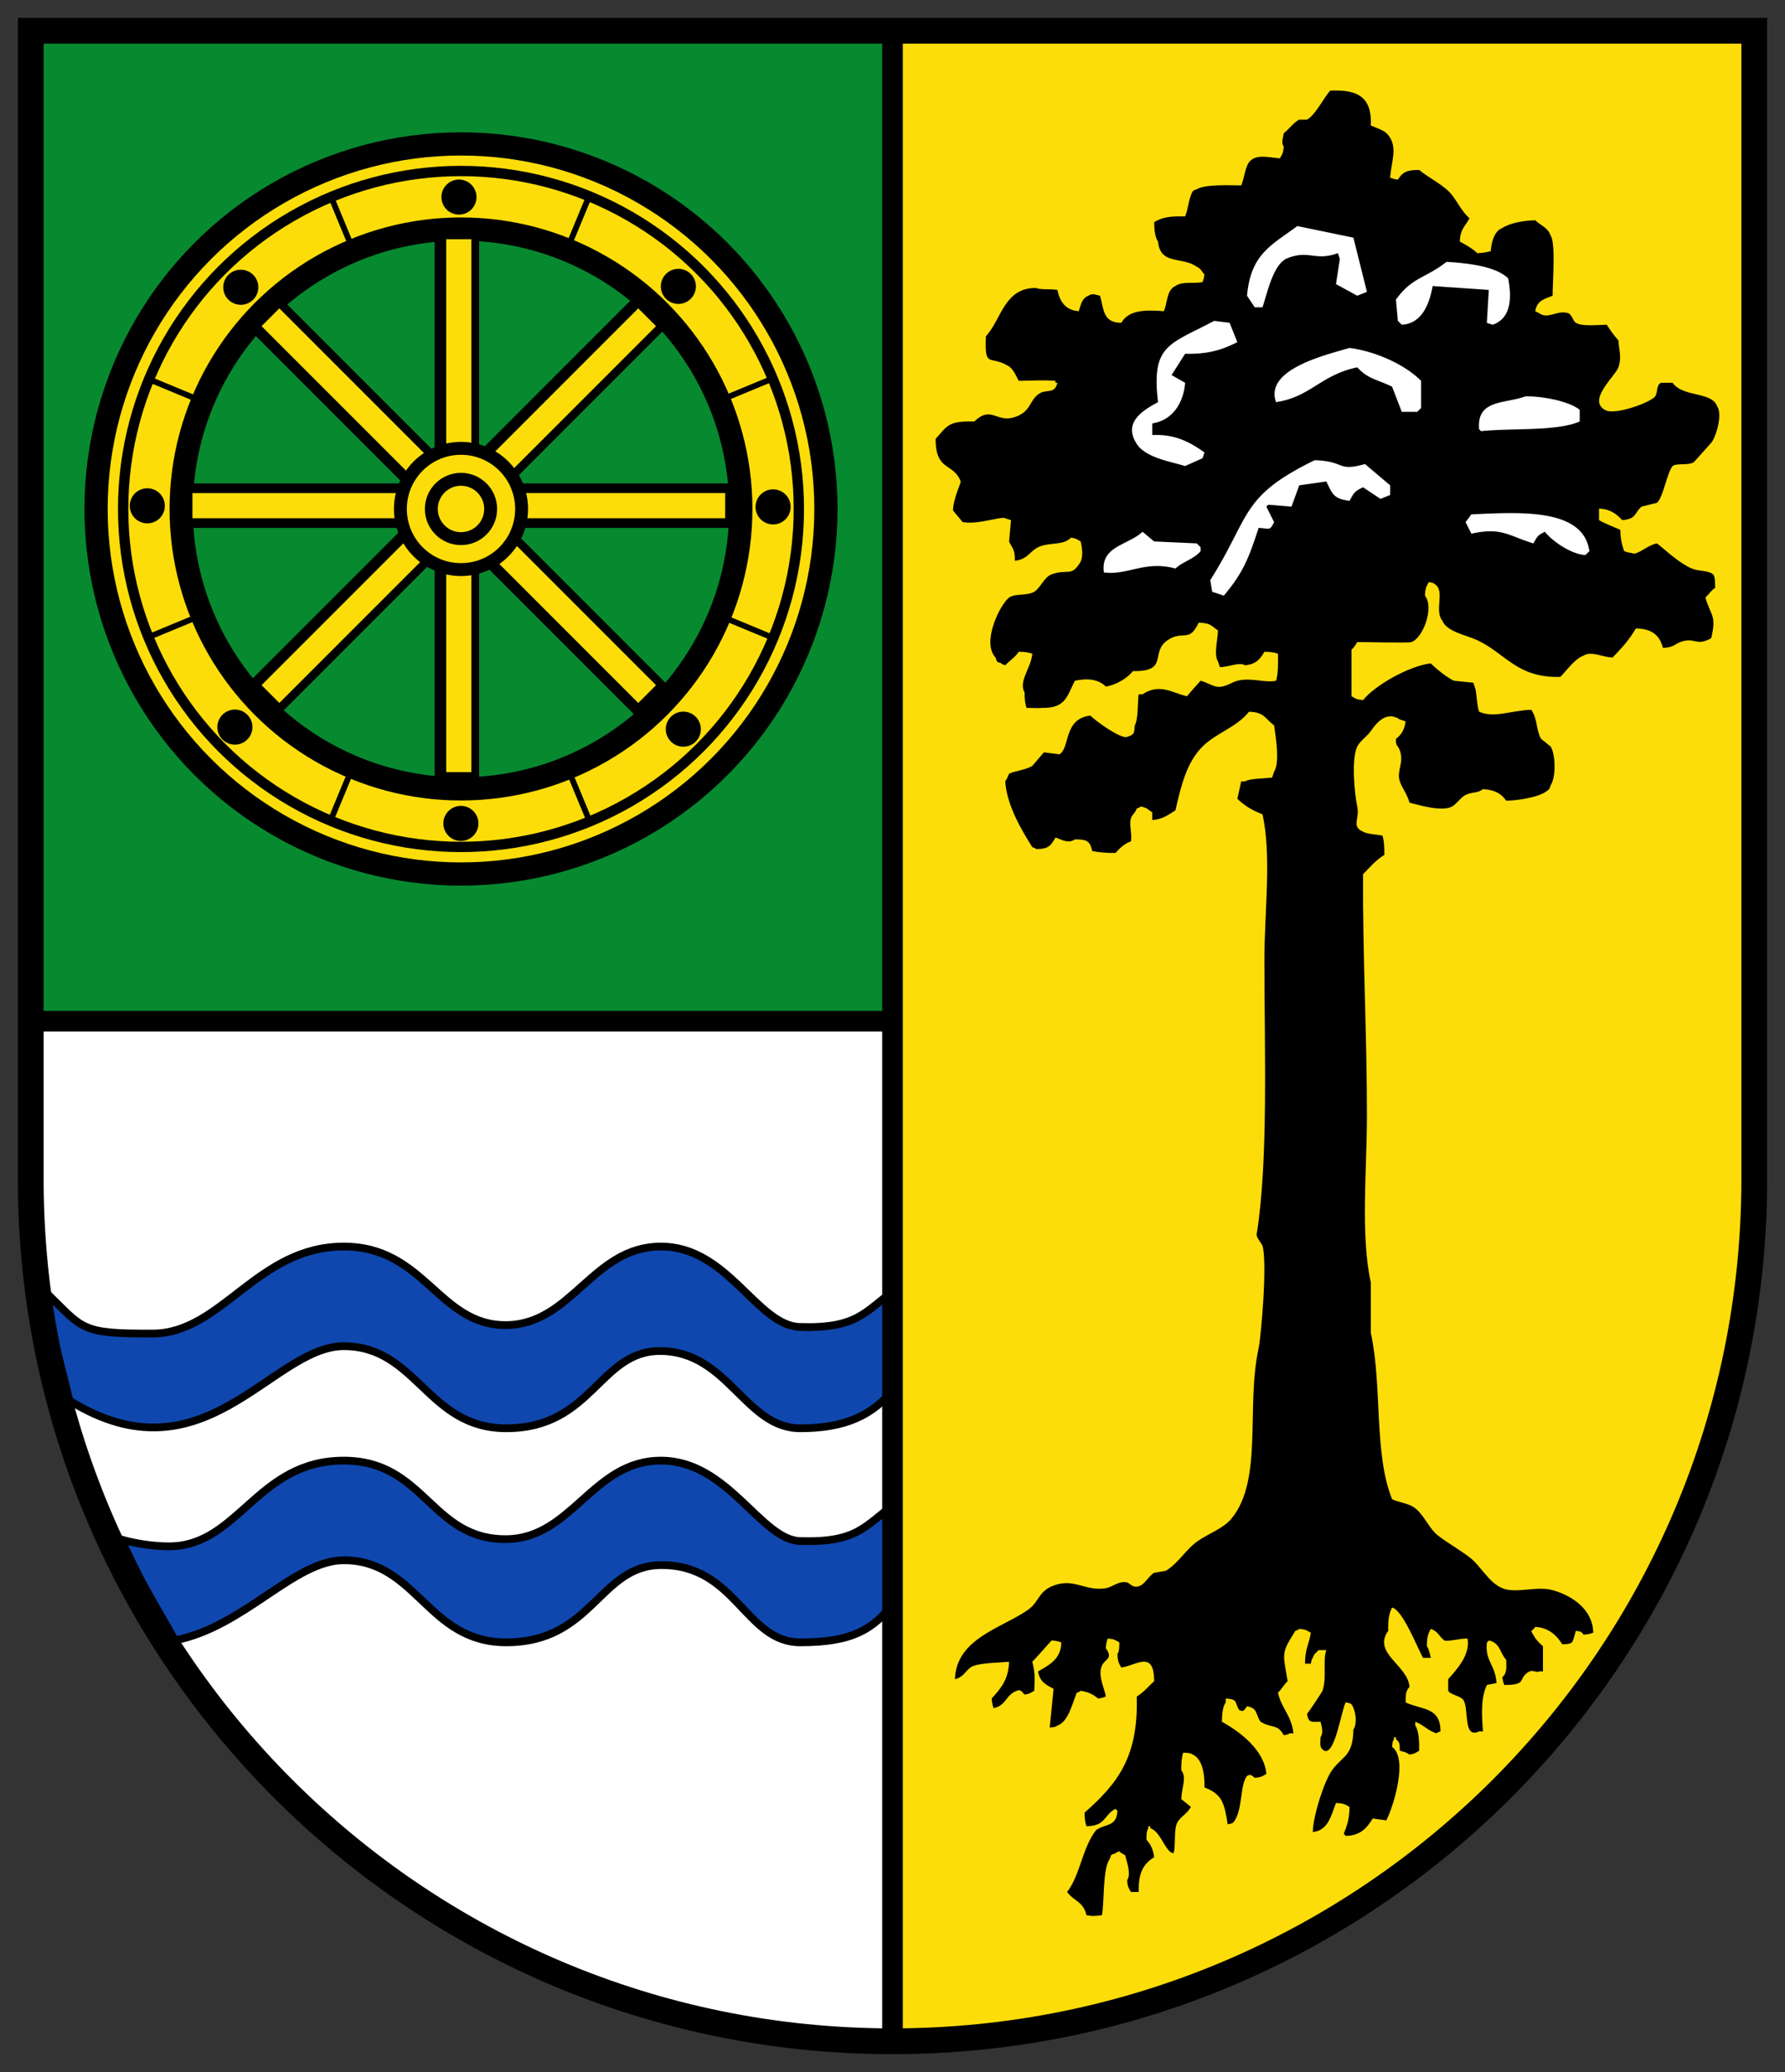 <svg height="580.204" width="500" xmlns="http://www.w3.org/2000/svg"><rect width="100%" height="100%" fill="#333333" stroke="none"/><g transform="translate(-5.172 -225.74)"><g stroke-width=".722"><path d="M494.138 237.105c-180.342-.178-301.328 0-478.69 0 .041 69.96 1.535 243.922 1.535 319.237 0 131.973 106.985 238.957 238.958 238.957s238.957-106.985 238.957-238.957c0-73.62-.883-139.518-.76-319.237z" fill="#fcdd09"/><path d="M255.967 498.55c-76.427.022-150.126.068-240.52.068.042 69.96 1.536-17.59 1.536 57.724 0 131.973 106.985 238.957 238.958 238.957.026-244.098-.207-189.62.026-296.75z" fill="#fff"/><path d="M15.827 236.783h239.84v273.793H15.827z" fill="#078930"/><path d="M479.09 384.943c-3.381-1.42-6.924-4.75-9.753-7.043-2.735.454-5.601 3.51-7.043 2.709-1.25-.177-1.346-.253-2.167-.542-.652-1.735-1.052-3.595-1.084-5.96-1.948-.874-4.311-1.734-5.96-2.71v-3.25c3.202.159 4.906 1.53 6.502 3.25 4.088-.35 3.261-1.97 5.418-3.792l4.334-1.083c1.803-1.766 2.666-8.012 4.335-10.295 1.398-.885 4.488-.062 5.96-1.083.182-.127 4.308-4.813 4.876-5.418 1.3-1.524 3.288-7.927 1.625-10.295-1.565-4.092-9.504-2.382-12.461-6.501h-3.251c-1.384.697-.772 2.464-1.626 3.792-1.036 1.612-11.359 5.484-14.086 3.793-4.93-2.806 2.922-9.441 3.792-11.92 1.016-2.894.134-4.9 0-7.585-1.133-1.14-2.41-2.99-3.25-4.335-2.65.03-6.916.544-8.67-.542-.85-.526-1.103-2.382-2.167-2.709-3.129-.96-5.552 1.874-8.127 0l-1.084-.541c.536-3.003 2.479-3.363 4.877-4.335.007-4.032.879-14.814-.542-16.796-.868-2.448-2.716-2.744-4.335-4.334-3.086.07-7.07.742-9.21 2.167-2.22.855-3.035 3.782-3.251 6.502-1.34.277-1.992.496-3.793.541-1.232-1.288-3.288-2.376-4.876-3.25.19-3.666 1.46-4.118 2.709-6.502-2.178-2.008-3.023-4.082-4.876-6.502-2.149-2.8-6.472-4.74-9.211-7.043-3.476-.011-4.659.646-5.96 2.709-1.25-.177-1.346-.252-2.167-.542.275-4.384 2.255-8.551-.542-11.92-1.06-1.444-3.26-1.92-4.876-2.709.362-8.006-3.682-10.096-11.378-9.752-1.863 2.084-4.091 6.797-6.502 8.127h-2.167c-1.62.807-2.911 2.746-4.335 3.792-.238 1.75-.791 2.516 0 3.793-.196 2.031-.42 2.015-1.083 3.25-3.067-.225-6.013-1.155-8.127.543-1.657 1.352-1.782 5.093-2.71 7.043-3.1-.02-10.166-.383-12.46 1.084-.936.35-.531.105-1.084.542-1.119 1.62-1.364 5.401-2.168 7.043-4.16-.084-6.42.22-8.669 1.626.044 2.063.201 4.16 1.084 5.418.671 6.695 6.6 4.096 10.836 7.043 1.355.66 1.233 1.229 2.167 2.167-.176 1.25-.252 1.346-.541 2.168-2.693.463-5.735-.301-7.586 1.083-2.502 1.025-2.212 4.796-3.25 7.044-4.623-.338-9.721-.571-11.92 3.25-5.203-.006-4.843-3.785-5.96-7.585-1.477-.295-2.038-.758-3.251 0-1.914.786-2.047 2.454-2.71 4.335-3.69-.288-5.322-2.672-5.959-5.96-1.77-.312-4.949-.007-5.96-.542-8.944-.124-9.708 8.752-14.087 13.545-.342 9.069.967 5.253 5.96 8.127 1.616.69 2.468 2.939 3.25 4.335 4.12-.055 6.588-.263 10.295 0v.542h.542c-.895 3.487-3.087 1.473-5.418 3.25-2.577 1.965-2.047 5.124-7.044 6.502-4.635 1.279-6.215-3.388-10.836 1.084-7.478-.199-7.57 1.316-10.836 4.876.038 9.268 4.905 6.472 7.044 11.92.156.133-2.147 4.998-2.168 8.127l2.71 3.25c4.386.778 10.72-1.681 11.92-1.083l1.625.542-.542 5.96c.63 1.588 1.73 2.077 1.625 5.418 3.575-.426 4.09-2.586 6.502-3.793 2.968-1.485 7.158-.396 9.21-2.709 1.717.306 1.577.476 2.71 1.084.506 2.262.85 4.813-.542 6.501-2.21 3.246-3.356 1.18-7.585 2.71-2.13.769-3.097 3.774-4.877 4.876-1.892 1.171-5.385.43-7.043 1.625-2.514 1.913-7.797 12.516-3.793 16.796.627 1.532.069 1.02 1.626 1.626.557.437.133.2 1.083.541 1.27-1.341 2.743-2.19 3.793-3.792 1.672.026 2.777.188 3.792.542-.262 3.866-3.97 7.772-2.167 10.836.004 1.802.156 3.224.542 4.334 1.79.046 4.008.126 4.335 0 6.734.202 7.094-3.531 9.21-7.585 3.48-.76 6.61-.462 8.67 1.625 2.903-.44 6.105-2.384 7.584-4.334 10.275.163 4.647-5.212 9.753-8.67 4.29-2.905 5.992.913 8.669-4.875 3.475.077 3.495.878 5.418 2.167-.11 2.94-1.214 6.795 0 8.669l.542 1.625c2.912-.154 5.41-1.486 7.043-.542 3.053-.269 4.244-1.74 5.418-3.792 1.673.026 2.777.188 3.793.542.037 2.628.085 5.76-.542 7.585-3.33.646-6.847-.978-10.836 0-1.628.398-3.64 2.11-5.96 1.625-1.164-.242-2.83-1.265-4.334-1.625-1.25 1.408-2.614 2.848-3.793 4.334-3.663-.71-7.642-3.833-12.461-.541h-1.084c-.339 1.868-.082 7.08-1.084 8.668-.186 2.434-.218 2.608-2.167 3.251-1.661.673-8.605-4.284-10.294-5.96-7.608.863-5.632 9.19-8.67 10.837l-4.334-.542-3.25 3.792c-1.75 1.107-4.813 1.405-6.502 2.168-.3.68-.652 1.636-1.084 2.167.437 6.712 4.63 13.745 7.585 18.421.935.35.53.106 1.084.542 3.6-.015 4.17-1.086 5.418-3.25 1.604.526 3.511 1.844 5.418.541 3.464-.058 4.25.528 4.877 3.25 1.788.37 4.018.582 6.501.543 1.134-1.25 2.55-2.67 4.335-3.251.372-1.993-.562-4.554 0-6.502.26-.904 1.24-1.44 1.625-2.709.935-.35.53-.106 1.084-.542 2.017.385 1.915.795 3.25 1.626v2.167c3.186-.28 4.407-1.476 6.502-2.709 1.6-7.134 3.237-13.555 7.586-17.88 3.843-3.825 9.642-5.42 13.003-9.752 4.462.122 4.491 2.025 7.043 3.792.391 2.813 1.704 10.424 0 13.004l-.541 1.625c-1.649.298-6.196.205-7.586 1.084h-1.083l-1.084 4.876c2.131 1.999 3.95 3.146 7.044 4.335 2.602 11.594.541 27.27.541 40.635 0 25.534 1.141 56.434-2.167 76.937-.157.966 1.44 2.633 1.626 3.25 1.422 4.748-.41 25.62-1.084 28.716-3.588 16.482 1.333 36.758-7.585 47.68-2.315 2.834-6.748 4.309-9.753 6.501-3.085 2.251-5.245 6.107-8.669 8.127l-3.25.542c-1.39.729-2.615 3.302-4.335 3.793-1.839.525-2.441-.906-3.25-1.084-2.33-.511-4.088 1.31-5.96 1.626-5.346.898-8.435-2.472-13.546-1.084-5.384 1.46-4.883 4.702-8.127 7.043-7.095 5.12-20.206 7.938-20.589 19.506 2.924-.68 2.968-2.965 5.418-3.793 2.276-.77 7.814-.87 9.753-1.084-.184 5.15-2.388 7.49-4.876 10.295.107 1.406.239 1.84.541 2.709 3.597-.772 3.322-3.707 6.502-4.877.836-.424 1.33.038 2.167 1.084 1.717-.306 1.577-.476 2.71-1.084.188-3.643.212-5.192-.543-8.127 1.852-1.893 3.63-4.039 5.419-5.96 1.406.108 1.84.24 2.709.542-.06 4.766-3.558 6.412-6.502 8.127.454 2.927 2.232 3.74 4.334 4.877-.362 3.61-.722 7.224-1.083 10.836 1.255-.123 1.528-.107 2.167-.542 3.083-1.078 4.221-6.368 5.418-9.21.935-.35.53-.107 1.084-.543 2.108.316 3.573 1.041 4.876 2.168 1.249-.177 1.346-.253 2.167-.542-.25-2.13-2.362-5.907-1.083-8.67.899-1.945 3.246-1.893 1.083-4.875.108-1.407.24-1.841.542-2.71 2.031.196 2.015.42 3.25 1.084-.012 1.478-.02 2.483-.541 3.251.107 2.258.377 2.483 1.084 3.793 4.281-.604 9.158-5.023 9.21 3.792-1.613 1.52-2.917 3.118-4.876 4.335.48 16.76-5.229 24.264-14.629 32.508.026 1.673.189 2.777.542 3.793 5.515-.075 4.662-2.97 8.127-4.876.496.584-.045.049.542.541-.226 4.637-3.288 3.5-5.96 5.419-3.886 4.914-4.366 12.396-8.127 17.337 1.934 2.652 4.49 2.569 5.418 6.502 1.963.335 2.168.236 4.335 0 .69-3.34.15-13.024 2.167-15.712.627-1.532.068-1.02 1.625-1.626.557-.437.134-.2 1.084-.542.503.494.944.731 1.625 1.084.483 1.986 1.748 5.232.542 7.044.196 2.03.42 2.014 1.084 3.25h2.167c-.114-5.31 1.227-7.798 4.334-9.752-.302-2.14-.97-3.656-2.167-4.876.013-1.478.021-2.483.542-3.251v-.542h.542v.542c2.597.99 3.564 4.667 5.418 6.501.557.437.133.2 1.083.542.703-2.11-.015-6.649 1.084-8.669.849-1.56 2.828-2.452 3.793-4.334l-2.71-2.167c.175-3.71 1.61-5.955 0-8.128-.01-1.933.12-3.661.542-4.876 1.372.057 2.007.067 2.71.542 2.625 1.209 3.35 5.375 3.25 9.21 4.994 1.836 5.58 4.462 6.502 10.295 1.113-.216 1.043-.135 1.625-.542 2.717-3.523 1.705-10.334 3.793-13.003 1.048-.482 1.144-.31 2.167.542 2.032-.196 2.015-.42 3.251-1.084-.592-6.798-7.486-11.87-12.461-14.629.044-2.063.2-4.162 1.083-5.418v-1.083c3.617.208 2.381 1.135 3.793 3.25 1.241.547 1.28.125 2.167-1.083 3.166.625 2.302 2.272 3.793 4.334 2.98 1.873 4.806.538 6.501 3.793 1.114-.216 1.044-.135 1.626-.542h1.084c-.521-4.992-3.332-6.893-4.335-11.378 1.02-.966 1.695-2.278 2.71-3.25-1.37-8.105-1.83-7.686 2.166-14.088.935-.35.53-.105 1.084-.541 2.031.195 2.015.42 3.25 1.083-.511 3.294-1.656 4.507-1.625 8.67h1.626c.216-1.114.134-1.045.542-1.626.56-1.473.776-1.193 1.625-2.168h2.167c-1.052 2.87.21 7.675-1.083 11.378-.14.397-3.808 5.915-4.335 6.502.49 2.456.95 2.248 3.793 2.167.334 1.49.898 3.006 0 4.335-.063 2.17-.317 2.978 1.083 3.792 2.969 1.187 4.658-10.928 5.96-13.545 1.114.216 1.043.135 1.626.542 1.022 1.214 1.796 5.313.542 7.044-.142 7.633-2.993 7.285-5.96 11.377-2.19 3.02-5.312 12.668-5.418 17.338 4.386-.397 5.173-4.825 6.501-8.127 2.258.107 2.483.377 3.793 1.084-.048 3.478-.685 5.121-1.625 7.585.584.496.048-.045.541.542 4.194-.054 6.022-2.326 7.586-4.876l3.792.541c2.02-3.876 6.173-17.366 1.626-20.588.123-1.256.106-1.528.542-2.167v-.542h.541v.542c1.07.942 1.037 1.158 1.084 3.25 1.152.274 1.96.485 2.709 1.084 1.716-.306 1.576-.476 2.709-1.084.02-2.522-.028-5.49-1.084-7.043v-1.084c2.537 1.036 3.556 2.529 5.96 3.251.557-.437.134-.2 1.084-.542.078-6.933-5.386-6.007-9.753-8.127 0-2.257.064-3.23 1.084-4.334-.401-6.076-10.471-9.392-5.96-15.713-.051-2.988.18-4.82 1.084-6.501 2.984.656 7.048 11.209 8.669 14.087h2.167c-.24-1.127-.515-2.472-1.084-3.251.003-2.59.303-3.43 1.084-4.876 2.115.757 2.265 2.047 3.792 3.25.892.403 4.61-.615 6.502-.541.791 4.484-2.826 8.49-5.418 11.378v3.25c.622 1.194 3.606 1.391 4.335 2.71 1.507 2.729-.176 10.82 4.334 8.668h1.084c-.401-4.842-.61-9.382 1.083-13.003l2.71-.542c-.386-5.324-3.267-6.054-2.71-11.378.585-.496.049.046.542-.542 3.228.664 3.046 3.482 4.876 5.418.075 2.415.153 3.809-1.083 4.877.175 1.249.252 1.346.542 2.167 6.766.025 3.54-1.823 7.043-3.793 1.082-.461 1.99.447 2.71 0h1.083v-7.043c-.972-.876-2.15-1.978-2.71-3.251-.437-.557-.2-.134-.541-1.084.638-.474.614-.437 1.083-1.083 3.798.17 6.081 2.455 7.586 4.876 1.372-.057 2.007-.067 2.709-.542.445-.624.83-2.497 1.083-3.25 1.69.327 1.317.093 2.168 1.083 1.406-.108 1.84-.24 2.709-.542-.153-6.75-6.21-10.465-11.378-11.92-4.459-1.254-10.294 1.04-14.087-.541-3.882-1.618-6.032-6.267-9.211-8.67-2.893-2.185-5.662-3.737-8.669-5.96-2.736-2.02-4.136-6.275-7.043-8.126-1.658-1.056-4.458-1.38-5.96-2.168-5.158-12.667-2.705-31.679-5.96-46.595V584.87c-2.932-13.518-1.085-31.396-1.084-46.595 0-23.146-1.208-44.66-1.083-67.726 1.967-2.02 3.464-3.878 5.96-5.418.02-2.068-.082-4.092-.542-5.419-1.279-.234-4.39-.42-5.418-1.083-3.412-1.5-.868-3.577-1.626-7.044-.783-3.58-1.692-13.32 0-16.796.725-1.49 2.832-2.959 3.793-4.334 1.365-1.956 4.218-5.878 8.127-3.251l1.625.542c-.335 2.35-1.193 3.753-2.709 4.876-.059 2.28.437 1.5 1.084 3.25 1.273 3.448-.995 5.822 0 8.67.656 1.88 2.148 3.728 2.709 5.96 2.663.689 9.116 2.606 11.92 1.083 1.195-.65 2.57-2.678 3.792-3.25 2.01-.942 3.397-.415 4.877-1.626 3.204.19 5.155 1.24 6.501 3.25 3.487-.084 9.118-.97 11.378-2.708.866-.735.627-.331 1.084-1.626 1.553-2.413 1.333-8.71 0-10.836l-2.71-2.167c-1.462-2.723-.862-5.208-2.708-8.127-5.722.166-10.409 2.442-14.629.542-.634-1.708-.753-5.63-1.084-6.502-.18-.542-.362-1.084-.541-1.625l-5.418-.542c-1.994-.91-4.939-3.313-6.502-4.876-6.311.77-15.87 6.358-18.963 10.294-2.033-.197-2.015-.42-3.251-1.084V407.7c.643-.614 1.162-1.376 1.625-2.167 1.982-.03 14.604.316 15.17 0 3.215-1.098 6.451-9.577 3.793-13.004.107-2.257.378-2.483 1.084-3.792 1.113.216 1.043.134 1.625.542 3.058 1.858-.202 7.374 2.168 10.294 1.265 3.095 6.696 4 9.752 5.418 7.932 3.68 11.085 10.629 23.298 10.294 1.724-1.75 4.087-5.11 6.502-5.96 2.199-1.354 5.106.385 8.127.542 2.454-2.574 4.641-4.878 6.501-8.127 4.449-.036 6.751 1.959 7.586 5.418 2.98-.09 3.34-1.053 4.876-1.625 4.152-1.55 4.302 1.351 8.669-1.084 1.536-6.545-.125-6.153-1.625-11.378.995-.936 1.517-1.916 2.709-2.709.015-1.58.026-2.953-.542-3.793-1.56-1.207-3.89-.755-5.96-1.625z" fill-rule="evenodd"/><path d="M358.809 311.799c1.403-4.222 2.875-11.44 6.501-13.545 6.428-2.807 8.072.765 14.63-1.626l.54 1.626-1.083 7.043 5.96 3.251 2.71-1.083c-1.265-5.057-2.53-10.115-3.793-15.171l-15.713-3.25c-7.202 5.371-13.033 7.741-14.087 19.504l2.167 3.251zm62.85 4.334 1.625.542c4.975-1.7 5.488-7.147 4.334-13.003-3.488-3.36-11.102-4.237-17.26-4.603-6.111 4.75-9.61 4.234-14.165 10.563l.542 5.96 1.084 1.083c6.02-.35 7.837-6.483 8.669-10.836l15.712 1.084-.542 9.21zm-93.733 31.425v-3.25c6.601-1.034 8.92-7.06 9.21-11.378l-3.792-2.168 3.792-5.96c6.875.176 10.756-1.324 14.63-3.25l-2.168-5.419-4.335-.541c-12.538 6.697-17.64 6.543-15.712 22.756-4.343 2.355-10.4 5.91-5.418 12.461 3.036 3.2 8.17 4.017 13.003 5.418l4.877-2.167.541-1.625c-4.35-3.118-8.479-5.152-14.628-4.877zm34.675-9.21c9.675-1.453 12.418-7.555 22.756-9.753 2.958 3.258 5.376 3.313 9.753 5.418l2.709 7.044h4.334l1.084-1.084v-7.585c-4.353-4.41-12.559-8.262-20.047-9.211-7.693 2.198-23.776 6.203-20.589 15.17zm56.89 7.585.542.542c8.465-.918 21.132.12 27.632-2.71v-3.25c-2.546-2.183-9.53-3.812-15.17-3.793-5.79 2.139-13.739.798-13.004 9.21zm-46.054 8.669c-20.937 10.216-17.79 15.444-29.257 33.592l.542 3.25 3.25 1.084c5.374-6.305 7.02-10.566 9.753-18.963 3.155.118 3.057.971 4.334-1.625l-2.167-4.335.542-.542 6.502.542c.721-1.986 1.445-3.973 2.167-5.96l7.585-1.083c1.656 3.313 1.839 4.829 6.502 5.418 1.266-2.28 1.325-2.619 3.793-3.793l4.876 3.251a5306.1 5306.1 0 0 1 2.709-1.084v-2.709l-7.044-5.96c-8.04 2.202-5.162-.756-14.087-1.083zm43.887 15.17-1.626 2.168 1.626 3.25c8.362-1.894 10.31.531 17.338 2.71 1.205-1.912 1.02-2.17 3.25-3.251 2.435 3.01 7.828 6.419 11.378 6.501.362-.36.722-.722 1.084-1.083-1.686-12.115-19.45-10.903-33.05-10.295zm-88.857 7.586-3.25-2.71c-4.077 3.81-11.83 3.98-10.837 11.379 6.68.908 11.542-3.438 20.047-1.084 1.977-1.89 5.316-2.718 7.044-4.876v-1.084l-1.084-1.083-11.92-.542z" fill="#fff"/></g><path d="M229.316 597.332c-12.174-.315-20.168-22.536-39.01-22.536-19.169 0-24.894 21.848-43.345 21.994-18.953.15-22.755-21.994-45.512-21.994-24.248 0-34.109 24.262-53.427 24.36-20.168.103-19.457-1.214-29.47-11.034.71 10.491 3.726 19.737 6.065 29.799 37.769 23.408 56.666-15.204 76.832-15.217 20.525-.014 23.42 22.972 45.512 22.978 24.253.006 26.04-21.82 43.345-21.628 18.87.208 23.615 21.623 39.01 21.628 12.387.005 20.383-3.479 26.651-11.51v-27.32c-8.691 6.223-10.393 10.899-26.651 10.48zm0 59.943c-11.093-.314-20.168-22.536-39.01-22.535-19.169 0-24.894 21.862-43.345 21.993-21.116.15-22.755-21.994-45.512-21.993-24.248 0-29.423 23.86-48.74 24-4.59.033-9.67-.802-13.617-1.908 6.334 13.291 5.94 12.168 15.111 28.223 19.313-3.718 33.336-22.399 47.246-22.408 20.524-.015 23.42 22.971 45.511 22.977 24.253.006 26.039-21.503 43.345-21.628 21.033-.152 23.616 21.624 39.01 21.628 14.55.005 20.384-3.478 26.651-11.51v-27.32c-8.69 6.224-10.392 10.942-26.65 10.481z" fill="#0f47af" fill-rule="evenodd" stroke="#000" stroke-width="2.167"/><circle cx="134.302" cy="368.261" r="105.472"/><circle cx="134.302" cy="368.261" fill="#fcdd09" r="98.97"/><circle cx="134.302" cy="368.261" r="96.081"/><circle cx="134.302" cy="368.261" fill="#fcdd09" r="93.191"/><path d="m136.132 368.02 84.913-35.174-.621-1.5-84.909 35.17 35.172-84.914-1.5-.621-35.178 84.925-35.178-84.925-1.5.621 35.172 84.914-84.909-35.17-.622 1.5 84.915 35.173-84.91 35.17.622 1.501 84.914-35.173-35.17 84.909 1.5.622 35.166-84.896 35.165 84.896 1.501-.622-35.17-84.909 84.914 35.173.621-1.501z" fill-rule="evenodd"/><path d="M72.62 301.27a4.91 4.91 0 1 0 0 9.82 4.91 4.91 0 0 0 0-9.82zm61.112-15.432a4.91 4.91 0 1 0 0-9.82 4.91 4.91 0 0 0 0 9.82zm61.46 25.006a4.91 4.91 0 1 0 0-9.82 4.91 4.91 0 0 0 0 9.82zm26.534 51.929a4.91 4.91 0 1 0 0 9.822 4.91 4.91 0 0 0 0-9.822zm-25.148 62.239a4.91 4.91 0 1 0 0 9.82 4.91 4.91 0 0 0 0-9.82zm-62.304 26.392a4.91 4.91 0 1 0 0 9.82 4.91 4.91 0 0 0 0-9.82zm-63.302-26.967a4.91 4.91 0 1 0 0 9.82 4.91 4.91 0 0 0 0-9.82zM46.437 362.47a4.91 4.91 0 1 0 0 9.82 4.91 4.91 0 0 0 0-9.82z" fill-rule="evenodd"/><circle cx="134.302" cy="368.261" r="81.632"/><circle cx="134.302" cy="368.261" fill="#078930" r="75.131"/><path d="M212.52 373.565v-12.461h-64.332l45.49-45.49-8.812-8.812-45.49 45.49V287.96h-12.462v64.332l-45.49-45.49-8.811 8.812 45.49 45.49H53.77v12.461h64.333l-45.49 45.49 8.812 8.811 45.49-45.489v64.332h12.46v-64.332l45.491 45.49 8.811-8.812-45.49-45.49z" fill-rule="evenodd"/><path d="M208.3 370.856v-7.043h-66.111l46.747-46.747-4.98-4.98-46.747 46.746v-66.11h-7.044v66.11L83.42 312.085l-4.98 4.981 46.746 46.747h-66.11v7.043h66.11l-46.747 46.747 4.98 4.98 46.747-46.746v66.11h7.044v-66.11l46.747 46.746 4.98-4.98-46.746-46.747z" fill="#fcdd09" fill-rule="evenodd"/><circle cx="134.302" cy="368.261" r="18.783"/><circle cx="134.302" cy="368.261" fill="#fcdd09" r="15.171"/><circle cx="134.302" cy="368.261" r="10.114"/><circle cx="134.302" cy="368.261" fill="#fcdd09" r="6.502"/><path d="M255.172 236.783v558.516M255.58 511.706H14.925" fill="none" stroke="#000" stroke-width="5.779"/></g><path d="M8.612 8.612v321.592c0 133.315 108.073 241.388 241.388 241.388s241.388-108.073 241.388-241.388V8.612z" fill="none" stroke="#000" stroke-linecap="square" stroke-width="7.224"/></svg>